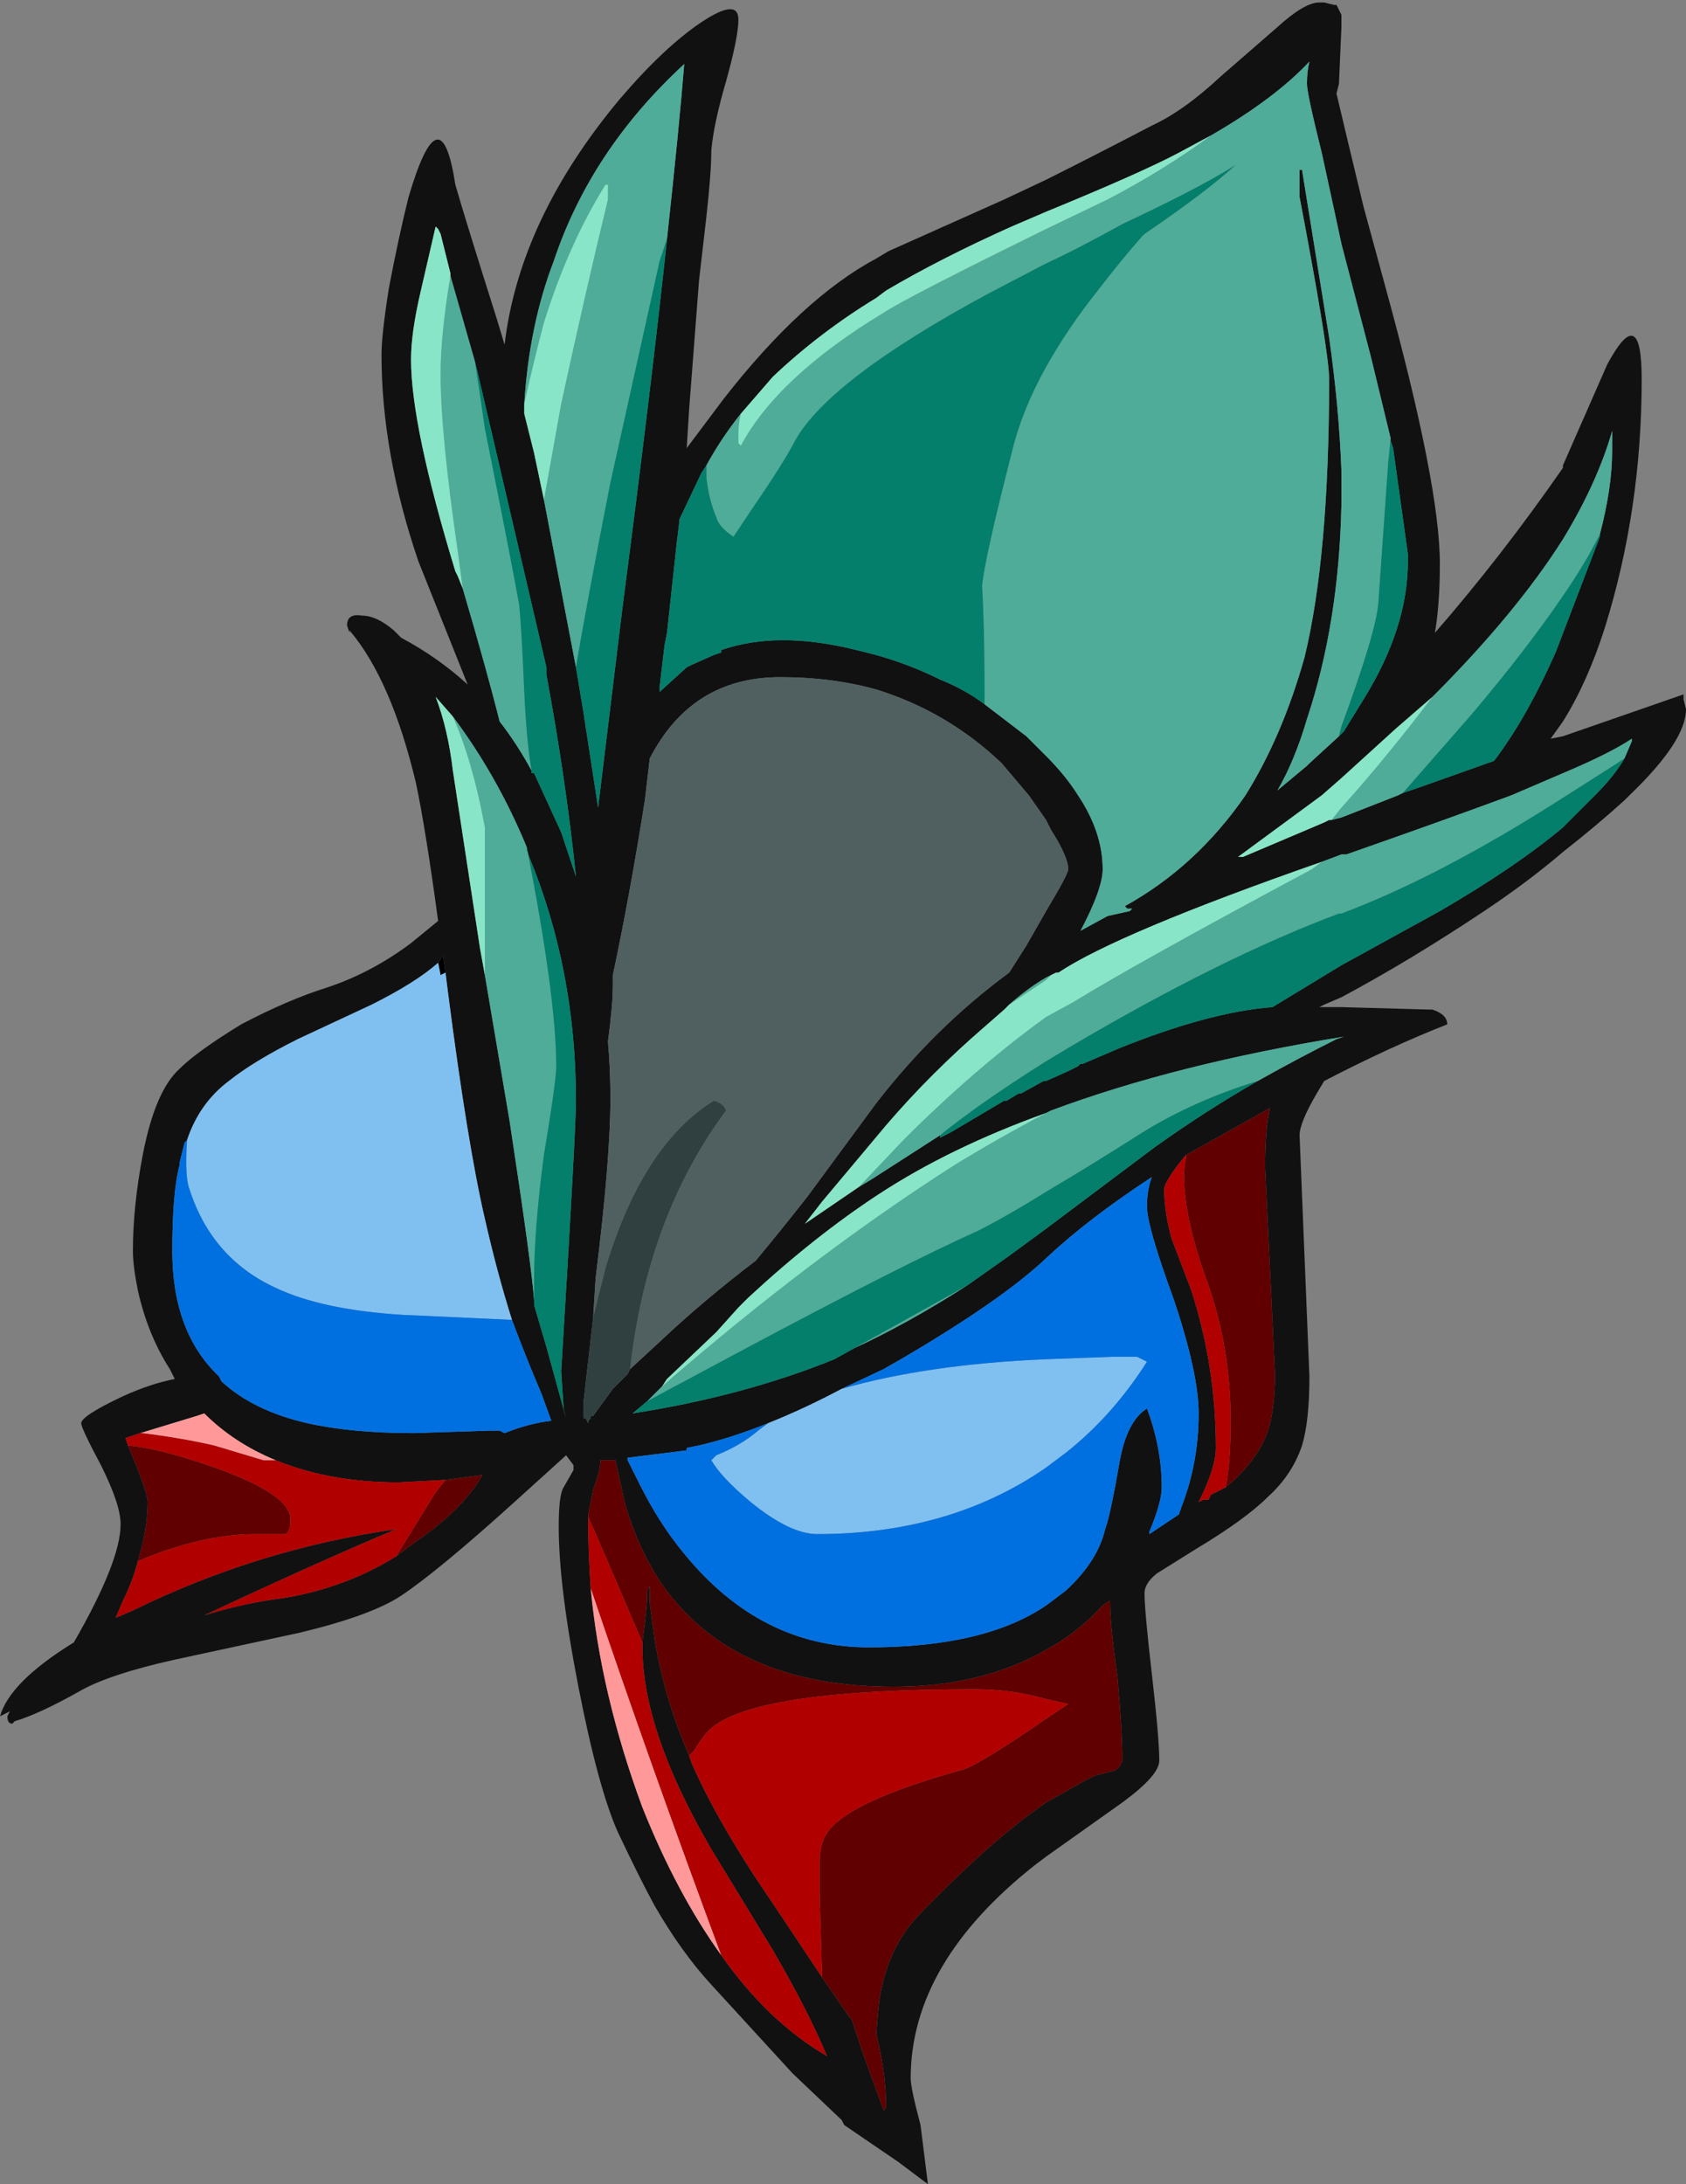 <?xml version="1.0" encoding="UTF-8" standalone="no"?>
<svg xmlns:ffdec="https://www.free-decompiler.com/flash" xmlns:xlink="http://www.w3.org/1999/xlink" ffdec:objectType="shape" height="44.35px" width="34.25px" xmlns="http://www.w3.org/2000/svg">
  <rect width="100%" height="100%" fill="#808080" stroke="none"/>
  <g transform="matrix(1.0, 0.0, 0.0, 1.0, 18.55, 24.3)">
    <path d="M13.95 -13.45 Q14.2 -14.4 14.2 -15.15 L14.2 -15.55 Q13.9 -14.5 13.2 -13.35 12.25 -11.85 10.55 -10.15 L9.8 -9.5 8.7 -8.5 8.3 -8.15 6.6 -6.9 6.7 -6.9 8.35 -7.6 8.45 -7.65 8.5 -7.65 8.7 -7.7 9.85 -8.15 9.95 -8.2 10.25 -8.3 11.8 -8.85 Q12.45 -9.7 13.05 -11.05 L13.95 -13.4 13.95 -13.45 M14.8 -16.6 Q14.8 -13.95 14.05 -11.55 13.7 -10.45 13.2 -9.65 L12.95 -9.3 13.2 -9.35 15.65 -10.2 15.65 -10.1 15.7 -9.9 Q15.7 -9.25 14.55 -8.15 L14.45 -8.05 Q13.9 -7.55 13.2 -7.0 12.5 -6.4 11.6 -5.8 10.1 -4.8 8.7 -4.05 L8.35 -3.9 8.25 -3.85 8.7 -3.85 10.5 -3.8 10.55 -3.8 Q10.85 -3.7 10.85 -3.5 9.7 -3.05 8.35 -2.35 L8.2 -2.1 Q7.85 -1.5 7.85 -1.25 L8.05 3.65 Q8.05 4.55 7.9 5.05 7.7 5.65 7.2 6.1 6.75 6.55 5.75 7.15 L4.95 7.65 Q4.7 7.85 4.7 8.05 4.7 8.4 4.85 9.7 5.0 11.0 5.0 11.45 5.0 11.75 4.25 12.3 L2.7 13.4 2.5 13.55 Q-0.05 15.55 -0.05 17.9 -0.05 18.1 0.15 18.85 L0.3 20.05 -0.3 19.6 -1.4 18.85 -1.45 18.75 -2.45 17.8 -4.1 16.0 Q-4.7 15.35 -5.25 14.4 -5.55 13.85 -6.0 12.9 -6.4 12.0 -6.8 9.95 -7.2 7.9 -7.2 6.7 -7.2 6.05 -7.1 5.9 L-6.9 5.55 -6.9 5.45 -7.05 5.25 -8.1 6.2 Q-9.65 7.6 -10.4 8.1 -11.0 8.5 -12.45 8.85 L-15.0 9.4 Q-16.35 9.7 -16.95 10.05 -17.75 10.5 -18.25 10.65 L-18.3 10.7 Q-18.4 10.7 -18.4 10.55 L-18.35 10.45 -18.55 10.55 Q-18.35 9.85 -17.05 9.05 -16.1 7.4 -16.1 6.65 -16.1 6.25 -16.5 5.45 -16.9 4.7 -16.9 4.6 -16.9 4.45 -16.05 4.05 -15.5 3.8 -15.0 3.7 L-15.1 3.5 Q-15.55 2.8 -15.75 1.9 -15.85 1.4 -15.85 1.1 -15.85 0.2 -15.65 -0.85 -15.4 -2.15 -14.9 -2.6 -14.55 -2.95 -13.65 -3.5 -12.7 -4.0 -11.9 -4.25 -11.0 -4.55 -10.2 -5.15 L-9.65 -5.6 Q-9.9 -7.45 -10.1 -8.4 -10.6 -10.5 -11.45 -11.5 L-11.45 -11.45 -11.5 -11.6 Q-11.5 -11.85 -11.2 -11.8 -10.9 -11.8 -10.55 -11.5 L-10.4 -11.35 Q-9.65 -10.95 -9.05 -10.4 L-10.05 -12.9 Q-10.8 -15.1 -10.8 -17.1 -10.8 -17.5 -10.65 -18.45 -10.45 -19.5 -10.25 -20.3 -9.6 -22.5 -9.3 -20.55 -9.1 -19.85 -8.45 -17.8 L-8.3 -17.3 Q-8.0 -19.85 -5.95 -22.3 -5.05 -23.35 -4.3 -23.85 -3.55 -24.35 -3.55 -23.9 -3.55 -23.55 -3.8 -22.65 -4.05 -21.8 -4.1 -21.25 -4.1 -20.8 -4.2 -19.9 L-4.35 -18.6 -4.55 -16.0 -4.6 -15.2 -3.85 -16.2 Q-2.25 -18.25 -0.75 -19.05 L-0.5 -19.2 1.85 -20.25 2.7 -20.65 Q3.7 -21.15 4.85 -21.75 5.5 -22.05 6.25 -22.75 L7.4 -23.75 Q7.95 -24.25 8.25 -24.25 L8.35 -24.25 8.55 -24.2 8.6 -24.2 Q8.65 -24.1 8.7 -24.0 L8.7 -23.75 8.65 -22.6 8.6 -22.4 Q8.8 -21.55 9.15 -20.1 L9.6 -18.45 Q10.7 -14.45 10.7 -12.85 10.7 -12.05 10.6 -11.45 11.95 -13.0 13.2 -14.8 L13.2 -14.85 14.1 -16.9 Q14.8 -18.2 14.8 -16.6 M9.7 -15.4 L9.3 -17.05 8.7 -19.35 8.55 -20.05 8.3 -21.2 Q8.0 -22.4 8.0 -22.6 8.0 -22.85 8.05 -23.05 7.35 -22.3 6.05 -21.55 L5.4 -21.2 Q4.65 -20.8 2.7 -20.0 L2.0 -19.7 Q0.55 -19.05 -0.55 -18.4 L-0.75 -18.25 Q-1.9 -17.55 -2.85 -16.65 L-3.5 -15.9 Q-3.9 -15.4 -4.2 -14.85 L-4.3 -14.7 -4.75 -13.75 -4.75 -13.7 -4.8 -13.3 -5.0 -11.45 -5.05 -11.2 -5.15 -10.35 -5.15 -10.25 -4.6 -10.75 -4.5 -10.8 -4.05 -11.0 -3.9 -11.05 -3.9 -11.1 Q-2.75 -11.5 -1.15 -11.1 L-0.75 -11.0 Q-0.05 -10.8 0.55 -10.5 1.05 -10.3 1.45 -10.0 L2.3 -9.35 2.7 -8.95 Q3.1 -8.55 3.35 -8.15 3.85 -7.4 3.85 -6.65 3.85 -6.25 3.4 -5.4 L3.95 -5.7 4.4 -5.8 4.45 -5.85 4.35 -5.85 4.3 -5.9 Q5.75 -6.7 6.75 -8.15 7.5 -9.35 7.95 -10.95 8.45 -13.0 8.45 -16.6 8.45 -17.15 7.85 -20.3 L7.85 -20.85 7.9 -20.85 8.45 -17.45 Q8.65 -16.05 8.7 -14.75 L8.7 -14.05 Q8.65 -11.65 8.0 -9.7 7.75 -8.85 7.4 -8.25 L8.0 -8.75 8.05 -8.8 8.65 -9.35 8.75 -9.45 9.15 -10.1 Q10.05 -11.55 10.05 -12.9 L10.05 -13.05 9.75 -15.2 9.7 -15.35 9.7 -15.4 M-5.75 3.5 L-5.1 2.9 Q-4.25 2.1 -3.2 1.3 -2.7 0.7 -2.15 0.0 L-0.75 -1.9 Q0.45 -3.45 1.95 -4.55 L2.3 -5.1 2.7 -5.8 Q3.15 -6.55 3.15 -6.65 3.15 -6.9 2.8 -7.45 L2.7 -7.65 2.35 -8.15 1.8 -8.8 Q0.7 -9.85 -0.75 -10.3 -1.65 -10.55 -2.7 -10.55 -4.5 -10.55 -5.35 -8.9 L-5.45 -8.05 Q-5.75 -6.15 -6.1 -4.5 L-6.1 -4.3 Q-6.1 -3.9 -6.2 -3.15 -6.15 -2.6 -6.15 -2.0 -6.15 -0.75 -6.45 1.65 L-6.5 2.45 -6.7 4.2 -6.7 4.5 -6.65 4.5 -6.6 4.6 -6.6 4.55 -6.55 4.5 -6.55 4.45 -6.5 4.45 -6.1 3.9 -5.8 3.6 -5.75 3.5 M8.3 -6.8 Q4.15 -5.35 2.95 -4.55 L2.9 -4.55 2.8 -4.5 2.7 -4.45 Q2.35 -4.25 1.95 -3.9 L1.85 -3.8 1.45 -3.45 Q0.35 -2.5 -0.55 -1.45 L-1.85 0.1 -2.2 0.55 -1.1 -0.2 -0.85 -0.35 0.55 -1.25 0.55 -1.2 0.75 -1.3 1.85 -1.95 1.9 -1.95 2.15 -2.1 2.2 -2.1 2.65 -2.35 2.7 -2.35 3.15 -2.55 3.35 -2.65 3.4 -2.7 3.45 -2.7 4.15 -3.0 Q6.0 -3.75 7.3 -3.85 L8.7 -4.7 10.7 -5.8 Q12.25 -6.7 13.2 -7.5 L13.85 -8.15 Q14.25 -8.55 14.45 -8.9 L14.6 -9.25 14.6 -9.3 Q14.15 -9.0 13.2 -8.6 L12.15 -8.15 Q10.8 -7.65 8.8 -6.95 L8.7 -6.95 8.3 -6.8 M2.8 -1.75 L2.7 -1.7 Q0.75 -1.0 -0.7 -0.05 -2.0 0.8 -3.35 2.05 L-3.55 2.25 -4.0 2.75 -5.0 3.7 -5.1 3.85 -5.4 4.15 -5.7 4.4 Q-3.45 4.05 -1.6 3.3 L-1.25 3.1 Q-0.15 2.6 1.1 1.8 L1.95 1.2 2.7 0.65 4.9 -1.0 Q5.95 -1.75 7.0 -2.35 7.8 -2.8 8.6 -3.2 L8.75 -3.25 Q5.35 -2.7 2.8 -1.75 M5.55 -0.85 L5.5 -0.8 Q5.1 -0.3 5.1 -0.15 5.1 0.3 5.25 0.85 L5.65 1.9 Q6.15 3.45 6.15 5.1 6.15 5.5 5.8 6.2 L5.9 6.15 6.0 6.15 6.05 6.05 6.35 5.9 Q6.9 5.45 7.15 4.9 7.35 4.45 7.35 3.6 L7.15 -0.6 Q7.15 -1.4 7.25 -1.8 6.35 -1.3 5.55 -0.85 M-2.95 4.6 Q-3.7 4.9 -4.35 5.05 L-4.6 5.1 -4.6 5.15 -5.8 5.3 -5.8 5.35 -5.55 5.85 Q-5.15 6.65 -4.65 7.25 -3.1 9.15 -0.9 9.15 1.45 9.15 2.7 8.3 L3.1 8.0 Q3.75 7.4 3.9 6.75 4.0 6.5 4.2 5.35 4.35 4.55 4.75 4.3 5.05 5.1 5.05 5.9 5.05 6.2 4.8 6.8 L4.8 6.85 5.4 6.45 5.45 6.3 Q5.8 5.4 5.8 4.4 5.8 3.6 5.3 2.1 4.75 0.6 4.75 0.2 4.75 -0.15 4.85 -0.4 3.55 0.45 2.7 1.25 1.8 2.1 -0.25 3.3 L-0.6 3.5 -1.45 3.9 Q-2.2 4.3 -2.95 4.6 M-1.85 15.85 L-1.3 16.65 -1.25 16.7 -1.0 17.45 -0.6 18.55 -0.55 18.5 Q-0.55 17.8 -0.75 17.0 -0.7 16.3 -0.65 16.1 -0.45 15.15 0.15 14.55 1.6 13.05 2.7 12.3 L3.5 11.85 3.7 11.75 4.1 11.65 Q4.25 11.55 4.25 11.4 4.25 10.9 4.15 9.75 4.0 8.7 4.0 8.2 L3.85 8.3 Q3.35 8.85 2.7 9.2 1.4 9.95 -0.4 9.95 -3.7 9.95 -5.15 7.8 -5.6 7.1 -5.85 6.25 L-6.05 5.35 -6.35 5.35 Q-6.35 5.55 -6.5 5.95 L-6.6 6.45 -6.6 6.5 -6.6 6.6 Q-6.6 7.25 -6.55 7.95 -6.35 10.1 -5.5 12.4 -4.8 14.15 -3.9 15.4 -2.95 16.75 -1.75 17.45 -2.15 16.5 -2.85 15.3 L-4.1 13.25 Q-5.5 10.85 -5.5 9.15 L-5.5 9.05 -5.45 8.65 Q-5.4 8.25 -5.4 8.0 L-5.35 7.9 -5.35 8.25 -5.25 9.0 Q-5.05 10.2 -4.55 11.35 L-4.5 11.5 Q-3.95 12.75 -2.85 14.35 L-1.85 15.85 M-5.0 -19.45 Q-4.75 -21.75 -4.65 -23.0 -6.55 -21.25 -7.3 -19.0 -7.8 -17.7 -7.9 -16.1 L-7.9 -15.9 -7.7 -15.1 -7.5 -14.15 -6.85 -10.75 -6.7 -9.85 -6.4 -7.9 -5.9 -12.0 Q-5.3 -16.6 -5.0 -19.45 M-9.4 -18.7 L-9.4 -18.75 -9.6 -19.55 -9.65 -19.65 -9.7 -19.7 -10.0 -18.4 Q-10.2 -17.55 -10.2 -17.0 -10.2 -15.65 -9.3 -12.7 L-9.25 -12.6 -9.15 -12.35 Q-8.65 -10.65 -8.4 -9.65 -8.05 -9.2 -7.75 -8.65 L-7.75 -8.6 -7.7 -8.6 -7.15 -7.4 -6.85 -6.5 Q-7.05 -8.45 -7.45 -10.6 L-7.45 -10.75 -8.85 -16.75 -8.9 -16.95 -9.4 -18.7 M-14.75 -1.15 L-14.8 -1.1 -14.9 -0.7 -14.9 -0.65 Q-15.05 -0.1 -15.05 1.1 -15.05 2.75 -14.1 3.65 L-14.05 3.75 Q-13.4 4.35 -12.3 4.6 -11.4 4.8 -10.15 4.8 L-8.6 4.75 -8.4 4.75 -8.3 4.8 Q-7.8 4.6 -7.35 4.55 L-7.55 4.0 Q-7.85 3.3 -8.15 2.5 -8.45 1.55 -8.7 0.45 -9.05 -1.05 -9.45 -4.15 L-9.5 -4.55 -9.55 -4.9 -9.65 -4.75 Q-10.1 -4.35 -11.0 -3.9 L-12.5 -3.2 Q-13.4 -2.75 -13.9 -2.35 -14.5 -1.9 -14.75 -1.15 M-9.35 -9.75 L-9.7 -10.15 Q-9.45 -9.5 -9.35 -8.65 L-8.8 -5.05 -8.7 -4.5 -8.2 -1.55 Q-7.75 1.4 -7.7 2.1 L-7.7 2.2 -7.45 3.05 -7.05 4.5 -7.1 4.3 -7.15 3.55 Q-6.85 -1.35 -6.85 -1.95 -6.85 -4.6 -7.8 -6.9 L-7.85 -7.05 -7.85 -7.1 Q-8.45 -8.55 -9.35 -9.75 M-10.5 7.3 L-10.1 7.0 Q-9.15 6.35 -8.75 5.65 L-9.5 5.75 -10.45 5.8 Q-11.85 5.8 -12.95 5.35 -13.8 5.0 -14.4 4.4 L-14.55 4.45 -15.7 4.8 -16.0 4.9 -15.95 5.05 Q-15.55 6.0 -15.55 6.2 -15.55 6.75 -15.75 7.4 -15.85 7.8 -16.05 8.2 L-16.2 8.55 -15.85 8.4 Q-13.3 7.15 -10.5 6.75 -12.05 7.4 -14.4 8.5 -13.6 8.25 -12.8 8.15 -11.55 7.95 -10.5 7.3" fill="#111111" fill-rule="evenodd" stroke="none"/>
    <path d="M10.55 -10.15 Q12.25 -11.85 13.2 -13.35 13.9 -14.5 14.2 -15.55 L14.2 -15.15 Q14.2 -14.4 13.95 -13.45 13.65 -12.85 13.2 -12.2 12.45 -11.1 11.35 -9.8 L9.95 -8.2 9.85 -8.15 8.7 -7.7 8.5 -7.65 8.7 -7.9 Q9.6 -8.9 10.55 -10.15 M6.05 -21.55 Q7.35 -22.3 8.05 -23.05 8.0 -22.85 8.0 -22.6 8.0 -22.4 8.3 -21.2 L8.55 -20.05 8.7 -19.35 9.3 -17.05 9.7 -15.4 9.65 -14.9 9.45 -12.05 Q9.4 -11.45 8.7 -9.55 L8.65 -9.35 8.05 -8.8 8.0 -8.75 7.4 -8.25 Q7.75 -8.85 8.0 -9.7 8.65 -11.65 8.7 -14.05 L8.7 -14.75 Q8.65 -16.05 8.45 -17.45 L7.9 -20.85 7.85 -20.85 7.85 -20.3 Q8.45 -17.15 8.45 -16.6 8.45 -13.0 7.95 -10.95 7.5 -9.35 6.75 -8.15 5.75 -6.7 4.3 -5.9 L4.35 -5.85 4.45 -5.85 4.4 -5.8 3.95 -5.7 3.4 -5.4 Q3.85 -6.25 3.85 -6.65 3.85 -7.4 3.35 -8.15 3.1 -8.55 2.7 -8.95 L2.3 -9.35 1.45 -10.0 1.45 -10.25 Q1.45 -11.55 1.4 -12.4 1.45 -12.95 2.0 -15.1 2.2 -15.95 2.7 -16.85 3.15 -17.65 3.75 -18.4 4.25 -19.05 4.65 -19.5 L4.7 -19.55 Q5.95 -20.4 6.55 -20.95 5.85 -20.5 4.25 -19.75 3.35 -19.25 2.7 -18.95 L1.55 -18.35 Q-1.7 -16.6 -2.4 -15.35 -2.6 -14.95 -3.25 -14.0 L-3.65 -13.4 Q-3.95 -13.6 -4.0 -13.8 -4.15 -14.15 -4.2 -14.6 L-4.2 -14.85 Q-3.9 -15.4 -3.5 -15.9 -3.55 -15.7 -3.55 -15.5 L-3.55 -15.3 -3.5 -15.25 Q-2.75 -16.65 -0.6 -17.95 -0.15 -18.25 2.7 -19.65 L3.95 -20.25 Q5.1 -20.85 6.05 -21.55 M8.3 -6.8 L8.7 -6.95 8.8 -6.95 Q10.8 -7.65 12.15 -8.15 L13.2 -8.6 Q14.15 -9.0 14.6 -9.3 L14.6 -9.25 14.45 -8.9 14.3 -8.8 13.2 -8.1 Q10.7 -6.5 8.7 -5.75 L8.65 -5.75 Q6.25 -4.85 3.2 -3.05 L2.7 -2.75 Q1.35 -1.9 0.55 -1.25 L-0.85 -0.35 -1.1 -0.2 -0.2 -1.15 Q1.25 -2.6 2.7 -3.65 L3.25 -3.95 Q4.55 -4.75 8.1 -6.65 L8.3 -6.8 M1.95 -3.9 Q2.35 -4.25 2.7 -4.45 L2.8 -4.5 2.7 -4.4 1.95 -3.9 M-5.1 3.85 Q-2.05 1.2 0.85 -0.65 1.75 -1.2 2.7 -1.7 L2.8 -1.75 Q5.35 -2.7 8.75 -3.25 L8.6 -3.2 Q7.8 -2.8 7.0 -2.35 5.7 -1.95 4.65 -1.3 3.55 -0.6 2.7 -0.1 1.9 0.4 1.3 0.7 -0.15 1.35 -3.25 3.0 L-5.4 4.15 -5.1 3.85 M1.1 1.8 Q-0.15 2.6 -1.25 3.1 L-1.6 3.3 1.1 1.8 M-7.9 -16.1 Q-7.8 -17.7 -7.3 -19.0 -6.55 -21.25 -4.65 -23.0 -4.75 -21.75 -5.0 -19.45 L-5.15 -19.0 Q-5.35 -18.1 -6.15 -14.5 -6.65 -11.95 -6.85 -10.75 L-7.5 -14.15 -7.15 -16.1 Q-6.65 -18.4 -6.2 -20.25 -6.2 -20.5 -6.2 -20.55 L-6.25 -20.55 Q-7.0 -19.35 -7.5 -17.75 -7.7 -17.0 -7.9 -16.1 M-9.15 -12.35 L-9.25 -13.1 Q-9.6 -15.5 -9.6 -16.7 -9.6 -17.5 -9.4 -18.7 L-8.9 -16.95 Q-8.8 -16.3 -8.7 -15.6 -8.15 -12.85 -8.0 -12.0 -7.95 -11.45 -7.9 -10.25 -7.85 -9.2 -7.75 -8.65 -8.05 -9.2 -8.4 -9.65 -8.65 -10.65 -9.15 -12.35 M-8.7 -4.5 L-8.7 -7.5 Q-8.95 -8.85 -9.35 -9.75 -8.45 -8.55 -7.85 -7.1 -7.25 -4.05 -7.25 -2.65 -7.25 -2.35 -7.5 -0.85 -7.7 0.65 -7.7 1.7 L-7.7 2.2 -7.7 2.1 Q-7.75 1.4 -8.2 -1.55 L-8.7 -4.5" fill="#4eac98" fill-rule="evenodd" stroke="none"/>
    <path d="M9.95 -8.2 L11.35 -9.8 Q12.45 -11.1 13.2 -12.2 13.65 -12.85 13.95 -13.45 L13.95 -13.4 13.05 -11.05 Q12.45 -9.7 11.8 -8.85 L10.25 -8.3 9.95 -8.2 M-4.2 -14.85 L-4.2 -14.6 Q-4.15 -14.15 -4.0 -13.8 -3.95 -13.6 -3.65 -13.4 L-3.25 -14.0 Q-2.6 -14.95 -2.4 -15.35 -1.7 -16.6 1.55 -18.35 L2.7 -18.95 Q3.35 -19.25 4.25 -19.75 5.85 -20.5 6.55 -20.95 5.95 -20.4 4.7 -19.55 L4.65 -19.5 Q4.25 -19.05 3.75 -18.4 3.15 -17.65 2.7 -16.85 2.2 -15.95 2.0 -15.1 1.45 -12.95 1.4 -12.4 1.45 -11.55 1.45 -10.25 L1.45 -10.0 Q1.05 -10.3 0.55 -10.5 -0.05 -10.8 -0.75 -11.0 L-1.15 -11.1 Q-2.75 -11.5 -3.9 -11.1 L-3.9 -11.05 -4.05 -11.0 -4.5 -10.8 -4.6 -10.75 -5.15 -10.25 -5.15 -10.35 -5.05 -11.2 -5.0 -11.45 -4.8 -13.3 -4.75 -13.7 -4.75 -13.75 -4.3 -14.7 -4.2 -14.85 M8.65 -9.35 L8.7 -9.55 Q9.4 -11.45 9.45 -12.05 L9.65 -14.9 9.7 -15.4 9.7 -15.35 9.75 -15.2 10.05 -13.05 10.05 -12.9 Q10.05 -11.55 9.15 -10.1 L8.75 -9.45 8.65 -9.35 M14.45 -8.9 Q14.25 -8.55 13.85 -8.15 L13.2 -7.5 Q12.25 -6.7 10.7 -5.8 L8.7 -4.7 7.3 -3.85 Q6.0 -3.75 4.15 -3.0 L3.45 -2.7 3.4 -2.7 3.35 -2.65 3.15 -2.55 2.7 -2.35 2.65 -2.35 2.2 -2.1 2.15 -2.1 1.9 -1.95 1.85 -1.95 0.75 -1.3 0.55 -1.2 0.55 -1.25 Q1.35 -1.9 2.7 -2.75 L3.2 -3.05 Q6.25 -4.85 8.65 -5.75 L8.7 -5.75 Q10.7 -6.5 13.2 -8.1 L14.3 -8.8 14.45 -8.9 M7.0 -2.35 Q5.95 -1.75 4.9 -1.0 L2.7 0.65 1.95 1.2 1.1 1.8 -1.6 3.3 Q-3.45 4.05 -5.7 4.4 L-5.4 4.15 -3.25 3.0 Q-0.15 1.35 1.3 0.7 1.9 0.4 2.7 -0.1 3.55 -0.6 4.65 -1.3 5.7 -1.95 7.0 -2.35 M-6.85 -10.75 Q-6.65 -11.95 -6.15 -14.5 -5.35 -18.1 -5.15 -19.0 L-5.0 -19.45 Q-5.3 -16.6 -5.9 -12.0 L-6.4 -7.9 -6.7 -9.85 -6.85 -10.75 M-8.9 -16.95 L-8.85 -16.75 -7.45 -10.75 -7.45 -10.6 Q-7.05 -8.45 -6.85 -6.5 L-7.15 -7.4 -7.7 -8.6 -7.75 -8.6 -7.75 -8.65 Q-7.85 -9.2 -7.9 -10.25 -7.95 -11.45 -8.0 -12.0 -8.15 -12.85 -8.7 -15.6 -8.8 -16.3 -8.9 -16.95 M-7.85 -7.1 L-7.85 -7.05 -7.8 -6.9 Q-6.85 -4.6 -6.85 -1.95 -6.85 -1.35 -7.15 3.55 L-7.1 4.3 -7.05 4.5 -7.45 3.05 -7.7 2.2 -7.7 1.7 Q-7.7 0.65 -7.5 -0.85 -7.25 -2.35 -7.25 -2.65 -7.25 -4.05 -7.85 -7.1" fill="#037f6b" fill-rule="evenodd" stroke="none"/>
    <path d="M10.55 -10.15 Q9.6 -8.9 8.7 -7.9 L8.5 -7.65 8.45 -7.65 8.35 -7.6 6.7 -6.9 6.6 -6.9 8.3 -8.15 8.7 -8.5 9.8 -9.5 10.55 -10.15 M6.05 -21.55 Q5.1 -20.85 3.95 -20.25 L2.7 -19.65 Q-0.15 -18.25 -0.6 -17.95 -2.75 -16.65 -3.5 -15.25 L-3.55 -15.3 -3.55 -15.5 Q-3.55 -15.7 -3.5 -15.9 L-2.85 -16.65 Q-1.9 -17.55 -0.75 -18.25 L-0.55 -18.4 Q0.55 -19.05 2.0 -19.7 L2.7 -20.0 Q4.65 -20.8 5.4 -21.2 L6.05 -21.55 M2.8 -4.5 L2.9 -4.55 2.95 -4.55 Q4.15 -5.35 8.3 -6.8 L8.1 -6.65 Q4.55 -4.75 3.25 -3.95 L2.7 -3.65 Q1.25 -2.6 -0.2 -1.15 L-1.1 -0.2 -2.2 0.55 -1.85 0.1 -0.55 -1.45 Q0.35 -2.5 1.45 -3.45 L1.85 -3.8 1.95 -3.9 2.7 -4.4 2.8 -4.5 M-5.1 3.85 L-5.0 3.7 -4.0 2.75 -3.55 2.25 -3.35 2.05 Q-2.0 0.8 -0.7 -0.05 0.75 -1.0 2.7 -1.7 L2.8 -1.75 2.7 -1.7 Q1.75 -1.2 0.85 -0.65 -2.05 1.2 -5.1 3.85 M-7.9 -16.1 Q-7.7 -17.0 -7.5 -17.75 -7.0 -19.35 -6.25 -20.55 L-6.2 -20.55 Q-6.2 -20.5 -6.2 -20.25 -6.65 -18.4 -7.15 -16.1 L-7.5 -14.15 -7.7 -15.1 -7.9 -15.9 -7.9 -16.1 M-9.15 -12.35 L-9.25 -12.6 -9.3 -12.7 Q-10.2 -15.65 -10.2 -17.0 -10.2 -17.55 -10.0 -18.4 L-9.7 -19.7 -9.65 -19.65 -9.6 -19.55 -9.4 -18.75 -9.4 -18.7 Q-9.6 -17.5 -9.6 -16.7 -9.6 -15.5 -9.25 -13.1 L-9.15 -12.35 M-8.7 -4.5 L-8.8 -5.05 -9.35 -8.65 Q-9.45 -9.5 -9.7 -10.15 L-9.35 -9.75 Q-8.95 -8.85 -8.7 -7.5 L-8.7 -4.5" fill="#89e5c7" fill-rule="evenodd" stroke="none"/>
    <path d="M-5.8 5.3 L-5.8 5.35 -5.8 5.3" fill="#fefdf8" fill-rule="evenodd" stroke="none"/>
    <path d="M-9.5 -4.55 L-9.6 -4.5 -9.65 -4.75 -9.55 -4.9 -9.5 -4.55" fill="#000000" fill-rule="evenodd" stroke="none"/>
    <path d="M6.35 5.9 Q6.45 5.4 6.45 4.55 6.45 3.1 6.0 1.8 5.5 0.45 5.5 -0.45 5.5 -0.55 5.55 -0.85 6.35 -1.3 7.25 -1.8 7.15 -1.4 7.15 -0.6 L7.35 3.6 Q7.35 4.45 7.15 4.9 6.9 5.45 6.35 5.9 M-6.6 6.5 L-6.6 6.45 -6.5 5.95 Q-6.35 5.55 -6.35 5.35 L-6.05 5.35 -5.85 6.25 Q-5.6 7.1 -5.15 7.8 -3.7 9.95 -0.4 9.95 1.4 9.95 2.7 9.2 3.35 8.85 3.85 8.3 L4.0 8.2 Q4.0 8.7 4.15 9.75 4.25 10.9 4.25 11.4 4.25 11.55 4.1 11.65 L3.7 11.75 3.5 11.85 2.7 12.3 Q1.6 13.05 0.15 14.55 -0.45 15.15 -0.65 16.1 -0.7 16.3 -0.75 17.0 -0.55 17.8 -0.55 18.5 L-0.6 18.55 -1.0 17.45 -1.25 16.7 -1.3 16.65 -1.85 15.85 -1.9 14.15 -1.9 13.5 Q-1.9 13.1 -1.7 12.85 -1.2 12.25 0.95 11.65 1.25 11.6 2.7 10.6 L3.15 10.3 2.7 10.2 Q2.0 10.0 1.25 10.0 -3.05 10.0 -4.05 10.75 -4.25 10.9 -4.45 11.25 L-4.55 11.35 Q-5.05 10.2 -5.25 9.0 L-5.35 8.25 -5.35 7.9 -5.4 8.0 Q-5.4 8.25 -5.45 8.65 L-5.5 9.05 -6.25 7.3 -6.6 6.5 M-10.5 7.3 L-9.7 6.0 -9.5 5.75 -8.75 5.65 Q-9.15 6.35 -10.1 7.0 L-10.5 7.3 M-15.95 5.05 Q-15.45 5.1 -14.8 5.3 -12.65 5.95 -12.65 6.55 -12.65 6.8 -12.75 6.85 L-13.35 6.85 Q-14.45 6.85 -15.75 7.4 -15.55 6.75 -15.55 6.2 -15.55 6.0 -15.95 5.05" fill="#600000" fill-rule="evenodd" stroke="none"/>
    <path d="M5.55 -0.85 Q5.5 -0.55 5.5 -0.45 5.5 0.45 6.0 1.8 6.45 3.1 6.45 4.55 6.45 5.4 6.35 5.9 L6.05 6.05 6.0 6.15 5.9 6.15 5.8 6.2 Q6.15 5.5 6.15 5.1 6.15 3.45 5.65 1.9 L5.25 0.85 Q5.1 0.3 5.1 -0.15 5.1 -0.3 5.5 -0.8 L5.55 -0.85 M-6.6 6.5 L-6.25 7.3 -5.5 9.05 -5.5 9.15 Q-5.5 10.85 -4.1 13.25 L-2.85 15.3 Q-2.15 16.5 -1.75 17.45 -2.95 16.75 -3.9 15.4 -5.35 11.5 -6.55 7.95 -6.6 7.25 -6.6 6.6 L-6.6 6.5 M-4.55 11.35 L-4.45 11.25 Q-4.25 10.9 -4.05 10.75 -3.05 10.0 1.25 10.0 2.0 10.0 2.7 10.2 L3.15 10.3 2.7 10.6 Q1.25 11.6 0.95 11.65 -1.2 12.25 -1.7 12.85 -1.9 13.1 -1.9 13.5 L-1.9 14.15 -1.85 15.85 -2.85 14.35 Q-3.95 12.75 -4.5 11.5 L-4.55 11.35 M-9.5 5.75 L-9.7 6.0 -10.5 7.3 Q-11.55 7.95 -12.8 8.15 -13.6 8.25 -14.4 8.5 -12.05 7.4 -10.5 6.75 -13.3 7.15 -15.85 8.4 L-16.2 8.55 -16.05 8.2 Q-15.85 7.8 -15.75 7.4 -14.45 6.85 -13.35 6.85 L-12.75 6.85 Q-12.65 6.8 -12.65 6.55 -12.65 5.95 -14.8 5.3 -15.45 5.1 -15.95 5.05 L-16.0 4.9 -15.7 4.8 -15.65 4.8 Q-14.85 4.9 -14.2 5.05 L-13.2 5.35 -12.95 5.35 Q-11.85 5.8 -10.45 5.8 L-9.5 5.75" fill="#b00000" fill-rule="evenodd" stroke="none"/>
    <path d="M-12.95 5.35 L-13.2 5.35 -14.2 5.05 Q-14.85 4.9 -15.65 4.8 L-15.7 4.8 -14.55 4.45 -14.4 4.4 Q-13.8 5.0 -12.95 5.35 M-6.55 7.95 Q-5.35 11.5 -3.9 15.4 -4.8 14.15 -5.5 12.4 -6.35 10.1 -6.55 7.95" fill="#ff9999" fill-rule="evenodd" stroke="none"/>
    <path d="M-1.45 3.9 Q0.3 3.4 2.7 3.3 L4.05 3.25 4.55 3.25 4.75 3.35 Q4.05 4.45 3.1 5.2 L2.7 5.5 Q0.75 6.85 -1.95 6.85 -2.5 6.85 -3.3 6.2 -3.9 5.7 -4.1 5.35 L-4.0 5.25 Q-3.5 5.05 -3.15 4.75 L-2.95 4.6 Q-2.2 4.3 -1.45 3.9 M-8.15 2.5 L-10.35 2.4 Q-12.0 2.3 -12.95 1.85 -14.25 1.25 -14.7 -0.15 -14.8 -0.4 -14.75 -1.15 -14.5 -1.9 -13.9 -2.35 -13.4 -2.75 -12.5 -3.2 L-11.0 -3.9 Q-10.1 -4.35 -9.65 -4.75 L-9.6 -4.5 -9.5 -4.55 -9.45 -4.15 Q-9.05 -1.05 -8.7 0.45 -8.45 1.55 -8.15 2.5" fill="#80c0f0" fill-rule="evenodd" stroke="none"/>
    <path d="M-2.95 4.6 L-3.15 4.75 Q-3.5 5.05 -4.0 5.25 L-4.1 5.35 Q-3.9 5.7 -3.3 6.2 -2.5 6.85 -1.95 6.85 0.75 6.85 2.7 5.5 L3.1 5.2 Q4.05 4.45 4.75 3.35 L4.55 3.25 4.05 3.25 2.7 3.3 Q0.3 3.4 -1.45 3.9 L-0.6 3.5 -0.25 3.3 Q1.8 2.1 2.7 1.25 3.55 0.45 4.85 -0.4 4.75 -0.15 4.75 0.2 4.75 0.6 5.3 2.1 5.8 3.6 5.8 4.4 5.8 5.4 5.45 6.3 L5.4 6.45 4.8 6.85 4.8 6.8 Q5.05 6.2 5.05 5.9 5.05 5.1 4.75 4.3 4.35 4.55 4.2 5.35 4.0 6.5 3.9 6.75 3.75 7.4 3.1 8.0 L2.7 8.3 Q1.45 9.15 -0.9 9.15 -3.1 9.15 -4.65 7.25 -5.15 6.65 -5.55 5.85 L-5.8 5.35 -5.8 5.3 -4.6 5.15 -4.6 5.1 -4.35 5.05 Q-3.7 4.9 -2.95 4.6 M-14.75 -1.15 Q-14.8 -0.4 -14.7 -0.15 -14.25 1.25 -12.95 1.85 -12.0 2.3 -10.35 2.4 L-8.15 2.5 Q-7.85 3.3 -7.55 4.0 L-7.35 4.55 Q-7.8 4.6 -8.3 4.8 L-8.4 4.75 -8.6 4.75 -10.15 4.8 Q-11.4 4.8 -12.3 4.6 -13.4 4.35 -14.05 3.75 L-14.1 3.65 Q-15.05 2.75 -15.05 1.1 -15.05 -0.1 -14.9 -0.65 L-14.9 -0.7 -14.8 -1.1 -14.75 -1.15" fill="#0070e0" fill-rule="evenodd" stroke="none"/>
    <path d="M-6.5 2.45 L-6.45 1.65 Q-6.15 -0.75 -6.15 -2.0 -6.15 -2.6 -6.2 -3.15 -6.1 -3.9 -6.1 -4.3 L-6.1 -4.5 Q-5.75 -6.15 -5.45 -8.05 L-5.35 -8.9 Q-4.5 -10.55 -2.7 -10.55 -1.65 -10.55 -0.75 -10.3 0.7 -9.85 1.8 -8.8 L2.35 -8.15 2.7 -7.65 2.8 -7.45 Q3.15 -6.9 3.15 -6.65 3.15 -6.55 2.7 -5.8 L2.3 -5.1 1.95 -4.55 Q0.45 -3.45 -0.75 -1.9 L-2.15 0.0 Q-2.7 0.7 -3.2 1.3 -4.25 2.1 -5.1 2.9 L-5.75 3.5 Q-5.4 0.4 -3.8 -1.75 -3.85 -1.9 -4.05 -1.95 -5.5 -1.05 -6.25 1.45 L-6.5 2.45" fill="#506060" fill-rule="evenodd" stroke="none"/>
    <path d="M-6.5 2.45 L-6.25 1.45 Q-5.5 -1.05 -4.05 -1.95 -3.85 -1.9 -3.8 -1.75 -5.4 0.4 -5.75 3.5 L-5.8 3.6 -6.1 3.9 -6.5 4.45 -6.55 4.45 -6.55 4.5 -6.6 4.55 -6.6 4.6 -6.65 4.5 -6.7 4.5 -6.7 4.2 -6.5 2.45" fill="#304040" fill-rule="evenodd" stroke="none"/>
  </g>
</svg>
